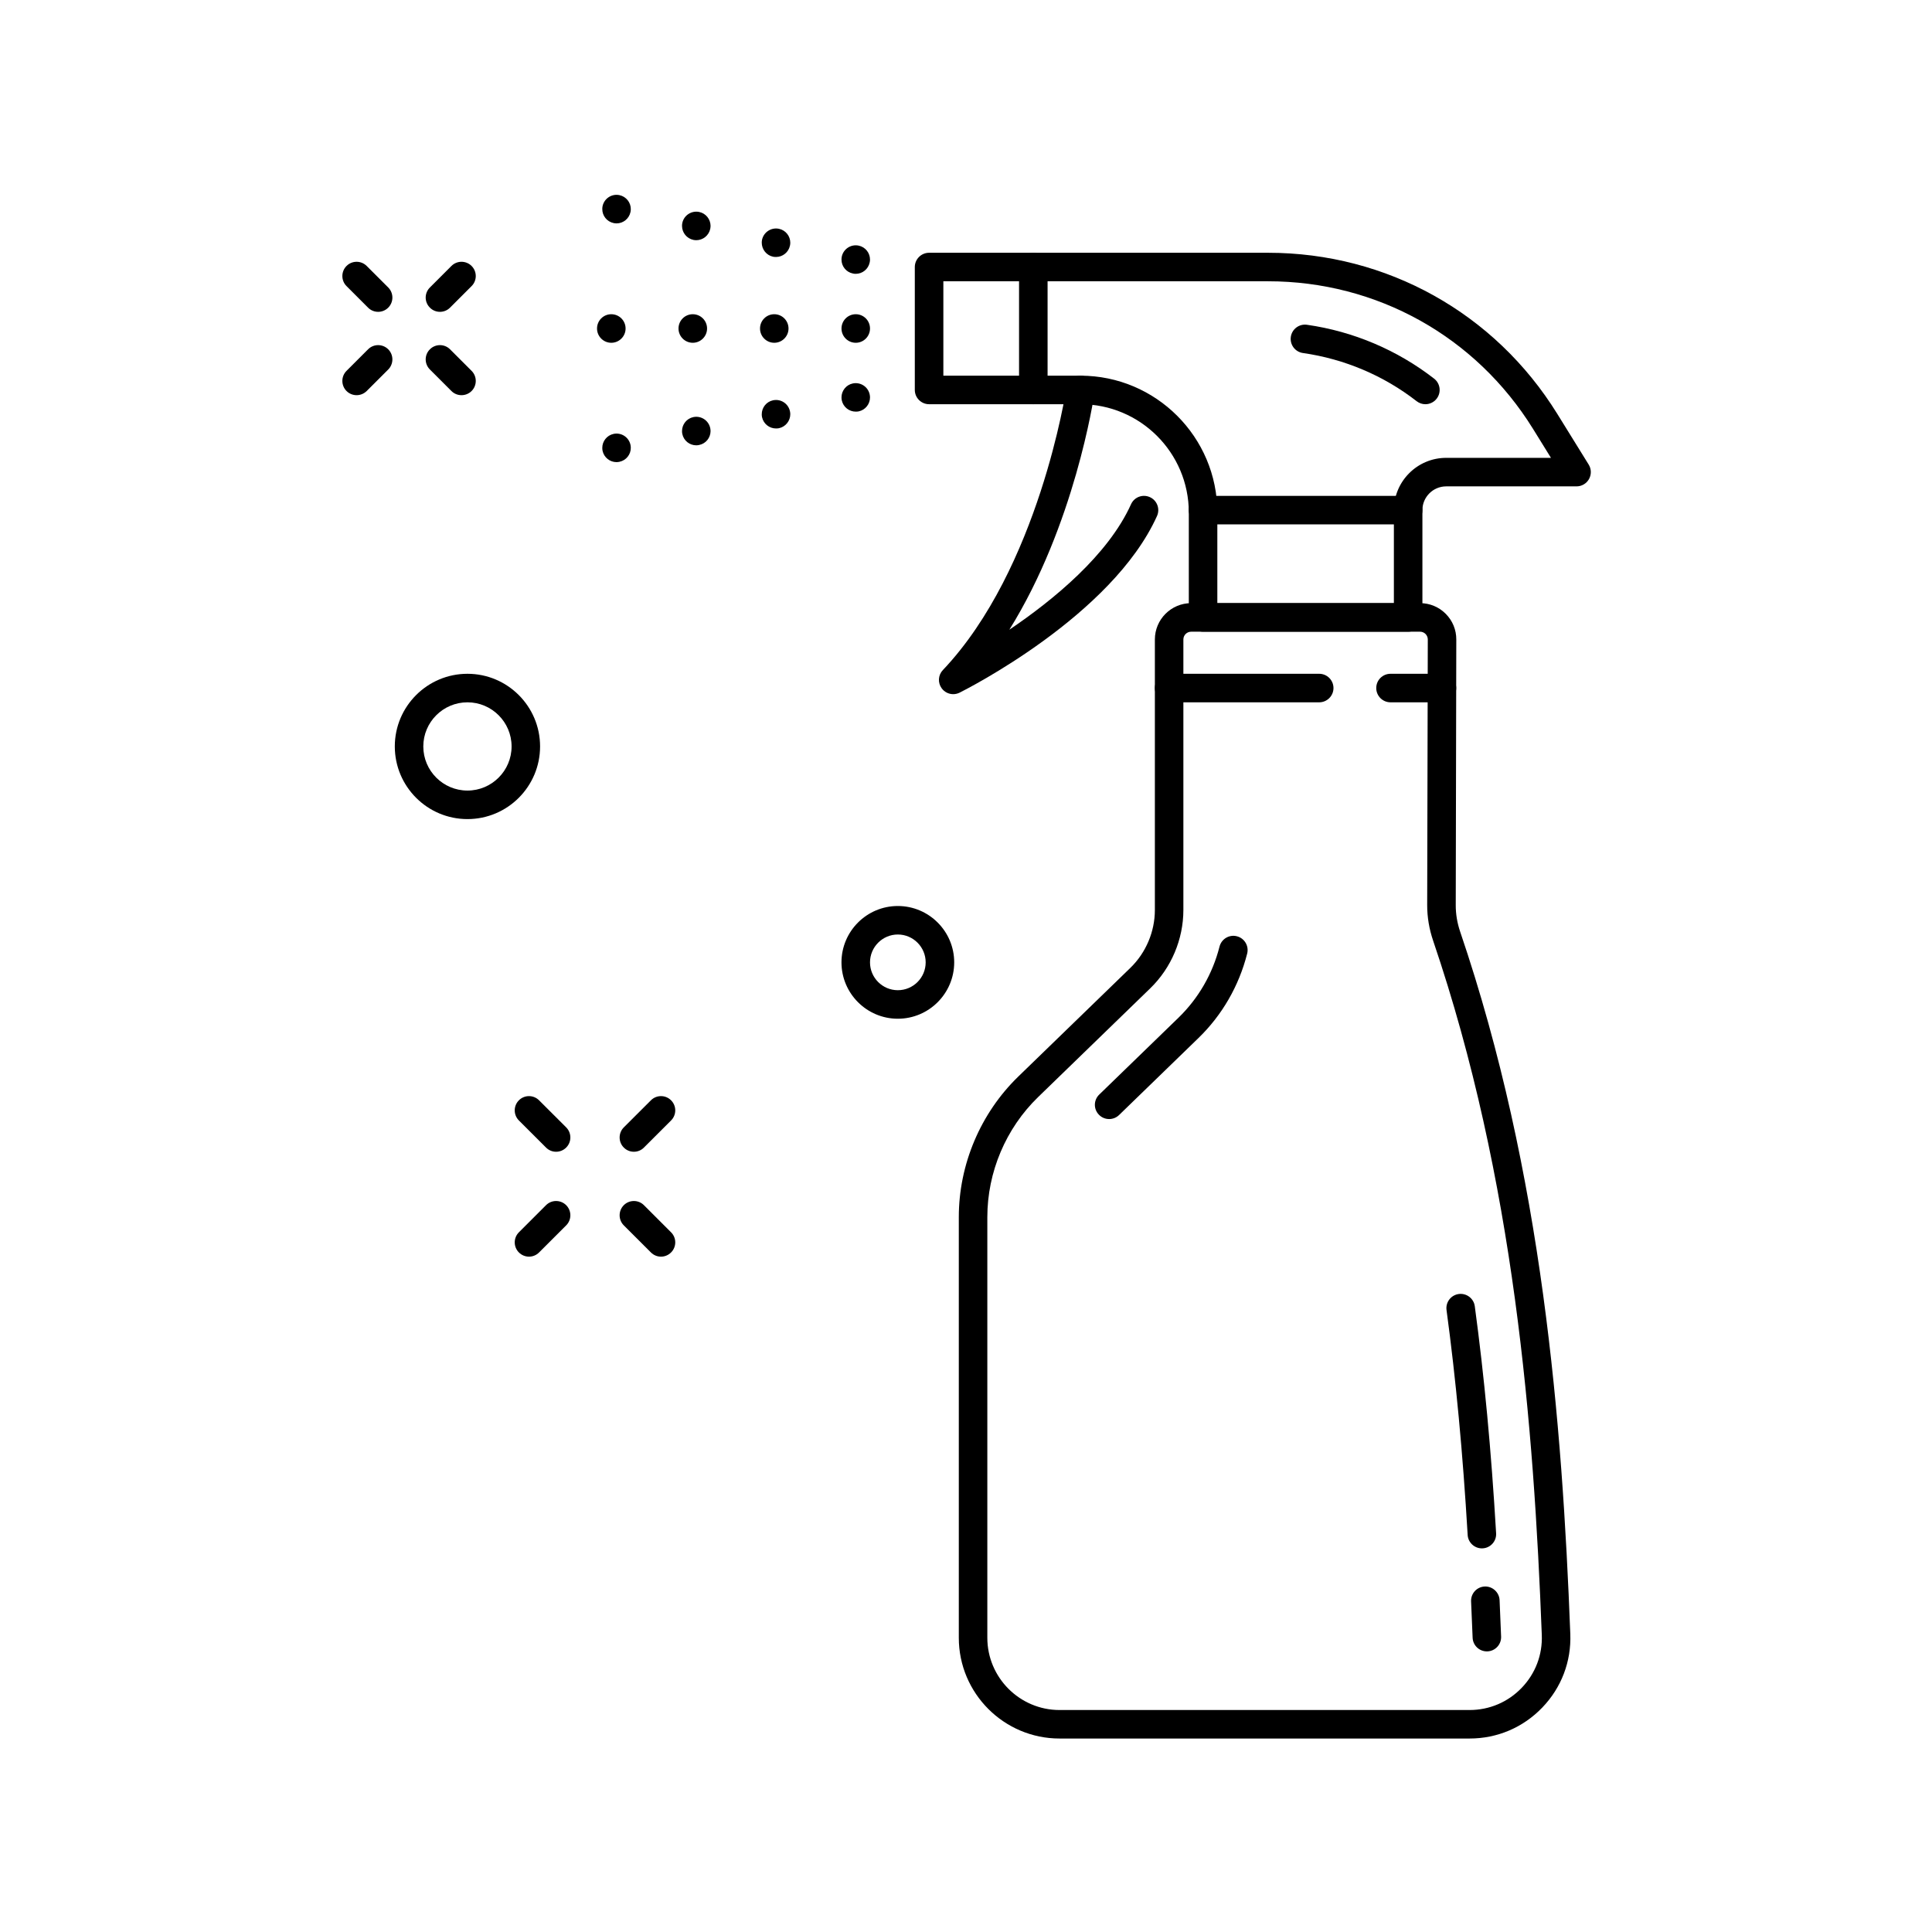 <svg xmlns="http://www.w3.org/2000/svg" xmlns:xlink="http://www.w3.org/1999/xlink" width="400" zoomAndPan="magnify" viewBox="0 0 300 300" height="400" preserveAspectRatio="xMidYMid meet" version="1.0"><defs><clipPath id="97f412257f"><path d="M 158.145 39.07 L 247.023 39.07 L 247.023 98.285 L 158.145 98.285 Z M 158.145 39.07 " clip-rule="nonzero"/></clipPath><clipPath id="32433b190d"><path d="M 148.488 93.246 L 244 93.246 L 244 269.957 L 148.488 269.957 Z M 148.488 93.246 " clip-rule="nonzero"/></clipPath></defs><path fill="currentColor" d="M 98.43 178.844 C 97.863 178.844 97.297 178.629 96.863 178.191 C 96 177.332 96 175.926 96.863 175.059 L 101.074 170.855 C 101.938 169.988 103.34 169.988 104.203 170.855 C 105.07 171.715 105.07 173.121 104.203 173.984 L 99.992 178.191 C 99.559 178.629 98.996 178.844 98.43 178.844 " fill-opacity="1" fill-rule="nonzero"/><path fill="currentColor" d="M 86.348 178.844 C 85.785 178.844 85.219 178.629 84.785 178.191 L 80.574 173.984 C 79.711 173.121 79.711 171.715 80.574 170.855 C 81.441 169.988 82.84 169.988 83.707 170.855 L 87.918 175.059 C 88.781 175.926 88.781 177.332 87.918 178.191 C 87.484 178.629 86.914 178.844 86.348 178.844 " fill-opacity="1" fill-rule="nonzero"/><path fill="currentColor" d="M 82.141 195.133 C 81.574 195.133 81.004 194.91 80.574 194.48 C 79.711 193.613 79.711 192.215 80.574 191.352 L 84.785 187.141 C 85.648 186.277 87.051 186.277 87.918 187.141 C 88.781 188.008 88.781 189.41 87.918 190.273 L 83.707 194.48 C 83.277 194.91 82.711 195.133 82.141 195.133 " fill-opacity="1" fill-rule="nonzero"/><path fill="currentColor" d="M 102.637 195.133 C 102.07 195.133 101.504 194.91 101.074 194.48 L 96.863 190.273 C 96 189.41 96 188.008 96.863 187.141 C 97.727 186.277 99.129 186.277 99.992 187.141 L 104.203 191.352 C 105.07 192.215 105.07 193.613 104.203 194.48 C 103.773 194.91 103.207 195.133 102.637 195.133 " fill-opacity="1" fill-rule="nonzero"/><path fill="currentColor" d="M 68.316 48.422 C 67.746 48.422 67.184 48.207 66.754 47.77 C 65.883 46.91 65.883 45.508 66.754 44.641 L 70.098 41.297 C 70.961 40.434 72.363 40.434 73.227 41.297 C 74.094 42.164 74.094 43.566 73.227 44.426 L 69.883 47.77 C 69.449 48.207 68.883 48.422 68.316 48.422 " fill-opacity="1" fill-rule="nonzero"/><path fill="currentColor" d="M 58.719 48.422 C 58.152 48.422 57.586 48.207 57.152 47.77 L 53.809 44.426 C 52.945 43.566 52.945 42.164 53.809 41.297 C 54.672 40.434 56.074 40.434 56.938 41.297 L 60.285 44.641 C 61.145 45.508 61.145 46.91 60.285 47.77 C 59.852 48.207 59.281 48.422 58.719 48.422 " fill-opacity="1" fill-rule="nonzero"/><path fill="currentColor" d="M 55.371 61.363 C 54.809 61.363 54.242 61.148 53.809 60.719 C 52.945 59.852 52.945 58.449 53.809 57.586 L 57.152 54.242 C 58.016 53.375 59.418 53.375 60.285 54.242 C 61.145 55.105 61.145 56.508 60.285 57.375 L 56.938 60.719 C 56.504 61.148 55.938 61.363 55.371 61.363 " fill-opacity="1" fill-rule="nonzero"/><path fill="currentColor" d="M 71.66 61.363 C 71.09 61.363 70.527 61.148 70.098 60.719 L 66.754 57.375 C 65.883 56.508 65.883 55.105 66.754 54.242 C 67.613 53.375 69.02 53.375 69.883 54.242 L 73.227 57.586 C 74.094 58.449 74.094 59.852 73.227 60.719 C 72.797 61.148 72.227 61.363 71.66 61.363 " fill-opacity="1" fill-rule="nonzero"/><path fill="currentColor" d="M 146.484 58.336 L 158.238 58.336 L 158.238 43.676 L 146.484 43.676 Z M 160.453 62.766 L 144.27 62.766 C 143.047 62.766 142.051 61.77 142.051 60.551 L 142.051 41.465 C 142.051 40.242 143.047 39.25 144.27 39.25 L 160.453 39.25 C 161.676 39.25 162.668 40.242 162.668 41.465 L 162.668 60.551 C 162.668 61.77 161.676 62.766 160.453 62.766 " fill-opacity="1" fill-rule="nonzero"/><g clip-path="url(#97f412257f)"><path fill="currentColor" d="M 218.656 98.09 L 186.812 98.09 C 185.594 98.09 184.598 97.094 184.598 95.871 L 184.598 79.582 C 184.598 70.305 177.059 62.766 167.781 62.766 L 160.453 62.766 C 159.23 62.766 158.238 61.77 158.238 60.551 C 158.238 59.324 159.23 58.336 160.453 58.336 L 167.781 58.336 C 179.496 58.336 189.027 67.871 189.027 79.582 L 189.027 93.656 L 216.441 93.656 L 216.441 79.211 C 216.441 74.734 220.086 71.094 224.566 71.094 L 240.832 71.094 L 238.047 66.594 C 229.16 52.246 213.785 43.676 196.906 43.676 L 160.453 43.676 C 159.23 43.676 158.238 42.688 158.238 41.465 C 158.238 40.242 159.23 39.25 160.453 39.25 L 196.906 39.25 C 215.328 39.25 232.113 48.598 241.812 64.262 L 246.691 72.141 C 247.113 72.82 247.133 73.68 246.742 74.383 C 246.352 75.086 245.613 75.523 244.805 75.523 L 224.566 75.523 C 222.527 75.523 220.871 77.18 220.871 79.211 L 220.871 95.871 C 220.871 97.094 219.883 98.09 218.656 98.09 " fill-opacity="1" fill-rule="nonzero"/></g><path fill="currentColor" d="M 221.332 62.766 C 220.859 62.766 220.383 62.613 219.973 62.297 C 214.867 58.32 208.758 55.734 202.316 54.816 C 201.105 54.645 200.266 53.52 200.438 52.309 C 200.613 51.098 201.734 50.258 202.945 50.43 C 210.148 51.457 216.977 54.355 222.695 58.801 C 223.656 59.551 223.832 60.941 223.086 61.906 C 222.645 62.473 221.992 62.766 221.332 62.766 " fill-opacity="1" fill-rule="nonzero"/><path fill="currentColor" d="M 218.656 81.426 L 186.812 81.426 C 185.594 81.426 184.598 80.434 184.598 79.211 C 184.598 77.992 185.594 77 186.812 77 L 218.656 77 C 219.883 77 220.871 77.992 220.871 79.211 C 220.871 80.434 219.883 81.426 218.656 81.426 " fill-opacity="1" fill-rule="nonzero"/><g clip-path="url(#32433b190d)"><path fill="currentColor" d="M 184.965 98.09 C 184.297 98.09 183.754 98.629 183.754 99.293 L 183.754 141.297 C 183.754 145.859 181.875 150.301 178.602 153.473 L 161.207 170.344 C 156.184 175.211 153.312 182.012 153.312 189 L 153.312 254.312 C 153.312 260.496 158.344 265.531 164.523 265.531 L 228.195 265.531 C 231.277 265.531 234.152 264.305 236.285 262.09 C 238.422 259.867 239.527 256.957 239.41 253.887 C 238.156 221.422 235.172 183.234 222.543 146.09 C 221.922 144.273 221.609 142.406 221.613 140.539 L 221.707 99.297 C 221.707 98.973 221.582 98.672 221.355 98.441 C 221.125 98.211 220.82 98.09 220.504 98.09 Z M 228.195 269.957 L 164.523 269.957 C 155.898 269.957 148.883 262.941 148.883 254.312 L 148.883 189 C 148.883 180.816 152.25 172.859 158.125 167.16 L 175.52 150.293 C 177.941 147.945 179.328 144.664 179.328 141.297 L 179.328 99.293 C 179.328 96.188 181.855 93.656 184.965 93.656 L 220.504 93.656 C 222.008 93.656 223.426 94.242 224.488 95.309 C 225.555 96.379 226.141 97.797 226.133 99.309 L 226.047 140.547 C 226.043 141.926 226.273 143.312 226.73 144.664 C 239.551 182.348 242.57 220.934 243.836 253.711 C 244.004 258 242.453 262.066 239.48 265.152 C 236.5 268.254 232.496 269.957 228.195 269.957 " fill-opacity="1" fill-rule="nonzero"/></g><path fill="currentColor" d="M 230.875 256.426 C 229.695 256.426 228.711 255.492 228.668 254.301 C 228.594 252.438 228.516 250.559 228.43 248.664 C 228.375 247.441 229.32 246.406 230.543 246.352 C 231.738 246.297 232.797 247.242 232.855 248.465 C 232.941 250.371 233.016 252.262 233.09 254.129 C 233.137 255.352 232.184 256.379 230.961 256.426 C 230.934 256.426 230.902 256.426 230.875 256.426 " fill-opacity="1" fill-rule="nonzero"/><path fill="currentColor" d="M 230.105 240.43 C 228.945 240.43 227.965 239.52 227.898 238.348 C 227.141 225.559 226.066 214.137 224.617 203.426 C 224.453 202.211 225.301 201.098 226.512 200.934 C 227.719 200.77 228.84 201.617 229.004 202.828 C 230.469 213.652 231.559 225.188 232.316 238.086 C 232.391 239.305 231.461 240.355 230.238 240.426 C 230.195 240.43 230.145 240.43 230.105 240.43 " fill-opacity="1" fill-rule="nonzero"/><path fill="currentColor" d="M 172.227 173.766 C 171.648 173.766 171.07 173.539 170.641 173.094 C 169.785 172.219 169.805 170.816 170.688 169.965 L 183.008 158.016 C 186.094 155.016 188.301 151.203 189.367 146.984 C 189.672 145.797 190.875 145.078 192.059 145.383 C 193.246 145.684 193.961 146.887 193.66 148.074 C 192.387 153.09 189.77 157.629 186.086 161.195 L 173.77 173.141 C 173.34 173.559 172.781 173.766 172.227 173.766 " fill-opacity="1" fill-rule="nonzero"/><path fill="currentColor" d="M 148.012 107.789 C 147.332 107.789 146.66 107.469 146.23 106.887 C 145.594 106.027 145.664 104.824 146.406 104.051 C 161.328 88.312 165.551 60.508 165.59 60.227 C 165.77 59.023 166.887 58.18 168.102 58.363 C 169.309 58.535 170.148 59.66 169.977 60.871 C 169.828 61.859 166.855 81.539 156.73 97.781 C 163.551 93.172 172.059 86.203 175.625 78.301 C 176.125 77.184 177.438 76.691 178.551 77.195 C 179.664 77.695 180.164 79.008 179.66 80.125 C 172.668 95.637 149.957 107.074 149 107.559 C 148.684 107.711 148.348 107.789 148.012 107.789 " fill-opacity="1" fill-rule="nonzero"/><path fill="currentColor" d="M 223.906 109.055 L 215.918 109.055 C 214.691 109.055 213.703 108.059 213.703 106.84 C 213.703 105.613 214.691 104.625 215.918 104.625 L 223.906 104.625 C 225.129 104.625 226.117 105.613 226.117 106.84 C 226.117 108.059 225.129 109.055 223.906 109.055 " fill-opacity="1" fill-rule="nonzero"/><path fill="currentColor" d="M 204.844 109.055 L 181.543 109.055 C 180.324 109.055 179.328 108.059 179.328 106.84 C 179.328 105.613 180.324 104.625 181.543 104.625 L 204.844 104.625 C 206.066 104.625 207.062 105.613 207.062 106.84 C 207.062 108.059 206.066 109.055 204.844 109.055 " fill-opacity="1" fill-rule="nonzero"/><path fill="currentColor" d="M 92.707 51.012 C 92.707 49.781 93.695 48.793 94.922 48.793 C 96.145 48.793 97.141 49.781 97.141 51.012 C 97.141 52.23 96.145 53.227 94.922 53.227 C 93.695 53.227 92.707 52.23 92.707 51.012 Z M 105.359 51.012 C 105.359 49.781 106.348 48.793 107.574 48.793 C 108.797 48.793 109.793 49.781 109.793 51.012 C 109.793 52.23 108.797 53.227 107.574 53.227 C 106.348 53.227 105.359 52.23 105.359 51.012 Z M 118.016 51.012 C 118.016 49.781 119.004 48.793 120.227 48.793 C 121.449 48.793 122.441 49.781 122.441 51.012 C 122.441 52.23 121.449 53.227 120.227 53.227 C 119.004 53.227 118.016 52.23 118.016 51.012 Z M 130.668 51.012 C 130.668 49.781 131.656 48.793 132.883 48.793 C 134.105 48.793 135.094 49.781 135.094 51.012 C 135.094 52.23 134.105 53.227 132.883 53.227 C 131.656 53.227 130.668 52.23 130.668 51.012 " fill-opacity="1" fill-rule="nonzero"/><path fill="currentColor" d="M 95.277 34.637 C 94.23 34.414 93.516 33.492 93.523 32.457 C 93.523 32.312 93.535 32.164 93.566 32.012 C 93.82 30.816 94.996 30.047 96.191 30.301 C 97.238 30.523 97.961 31.453 97.949 32.48 C 97.949 32.633 97.934 32.777 97.902 32.926 C 97.68 33.969 96.766 34.688 95.738 34.688 C 95.586 34.688 95.434 34.668 95.277 34.637 Z M 107.664 37.25 C 106.625 37.027 105.914 36.117 105.906 35.098 C 105.898 34.941 105.918 34.781 105.949 34.625 C 106.199 33.43 107.379 32.664 108.574 32.914 C 109.613 33.129 110.328 34.051 110.336 35.066 C 110.336 35.223 110.312 35.379 110.285 35.539 C 110.062 36.578 109.148 37.297 108.121 37.297 C 107.969 37.297 107.816 37.281 107.664 37.25 Z M 120.039 39.863 C 118.996 39.641 118.281 38.707 118.285 37.68 C 118.285 37.535 118.297 37.387 118.328 37.234 C 118.586 36.039 119.762 35.277 120.957 35.527 C 122 35.746 122.723 36.668 122.715 37.703 C 122.715 37.848 122.695 38 122.664 38.148 C 122.441 39.191 121.523 39.902 120.504 39.902 C 120.352 39.902 120.195 39.895 120.039 39.863 Z M 132.418 42.465 C 131.383 42.25 130.672 41.344 130.668 40.324 C 130.668 40.168 130.68 40.004 130.711 39.848 C 130.965 38.652 132.141 37.887 133.34 38.141 C 134.383 38.359 135.102 39.285 135.094 40.316 C 135.094 40.461 135.074 40.609 135.043 40.758 C 134.824 41.805 133.906 42.52 132.883 42.52 C 132.73 42.52 132.574 42.508 132.418 42.465 " fill-opacity="1" fill-rule="nonzero"/><path fill="currentColor" d="M 130.711 62.16 C 130.68 62.004 130.668 61.848 130.668 61.691 C 130.672 60.68 131.383 59.758 132.418 59.543 C 133.621 59.293 134.793 60.059 135.043 61.25 C 135.074 61.402 135.094 61.547 135.094 61.699 C 135.102 62.727 134.383 63.656 133.34 63.879 C 133.18 63.91 133.027 63.918 132.879 63.918 C 131.852 63.918 130.934 63.207 130.711 62.16 Z M 118.328 64.777 C 118.297 64.629 118.285 64.477 118.285 64.332 C 118.281 63.297 118.996 62.375 120.039 62.156 C 121.242 61.906 122.414 62.668 122.664 63.863 C 122.695 64.008 122.715 64.16 122.715 64.309 C 122.723 65.336 122 66.27 120.957 66.492 C 120.805 66.523 120.645 66.531 120.496 66.531 C 119.469 66.531 118.555 65.82 118.328 64.777 Z M 105.949 67.387 C 105.918 67.23 105.898 67.07 105.906 66.914 C 105.914 65.895 106.625 64.984 107.664 64.766 C 108.863 64.516 110.031 65.281 110.285 66.477 C 110.312 66.633 110.336 66.793 110.336 66.945 C 110.328 67.973 109.613 68.879 108.574 69.094 C 108.422 69.129 108.266 69.148 108.113 69.148 C 107.09 69.148 106.168 68.434 105.949 67.387 Z M 93.566 70.004 C 93.535 69.852 93.523 69.699 93.523 69.551 C 93.516 68.527 94.23 67.598 95.277 67.375 C 96.477 67.121 97.648 67.887 97.902 69.082 C 97.934 69.234 97.949 69.391 97.949 69.531 C 97.961 70.559 97.238 71.488 96.191 71.707 C 96.039 71.738 95.883 71.758 95.73 71.758 C 94.707 71.758 93.793 71.047 93.566 70.004 " fill-opacity="1" fill-rule="nonzero"/><path fill="currentColor" d="M 72.586 109.055 C 68.805 109.055 65.73 112.129 65.73 115.906 C 65.73 119.684 68.805 122.758 72.586 122.758 C 76.363 122.758 79.438 119.684 79.438 115.906 C 79.438 112.129 76.363 109.055 72.586 109.055 Z M 72.586 127.188 C 66.363 127.188 61.305 122.129 61.305 115.906 C 61.305 109.684 66.363 104.625 72.586 104.625 C 78.809 104.625 83.863 109.684 83.863 115.906 C 83.863 122.129 78.809 127.188 72.586 127.188 " fill-opacity="1" fill-rule="nonzero"/><path fill="currentColor" d="M 139.414 145.109 C 137.035 145.109 135.094 147.055 135.094 149.434 C 135.094 151.82 137.035 153.758 139.414 153.758 C 141.801 153.758 143.738 151.82 143.738 149.434 C 143.738 147.055 141.801 145.109 139.414 145.109 Z M 139.414 158.188 C 134.59 158.188 130.664 154.262 130.664 149.434 C 130.664 144.609 134.59 140.684 139.414 140.684 C 144.238 140.684 148.168 144.609 148.168 149.434 C 148.168 154.262 144.238 158.188 139.414 158.188 " fill-opacity="1" fill-rule="nonzero"/></svg>
